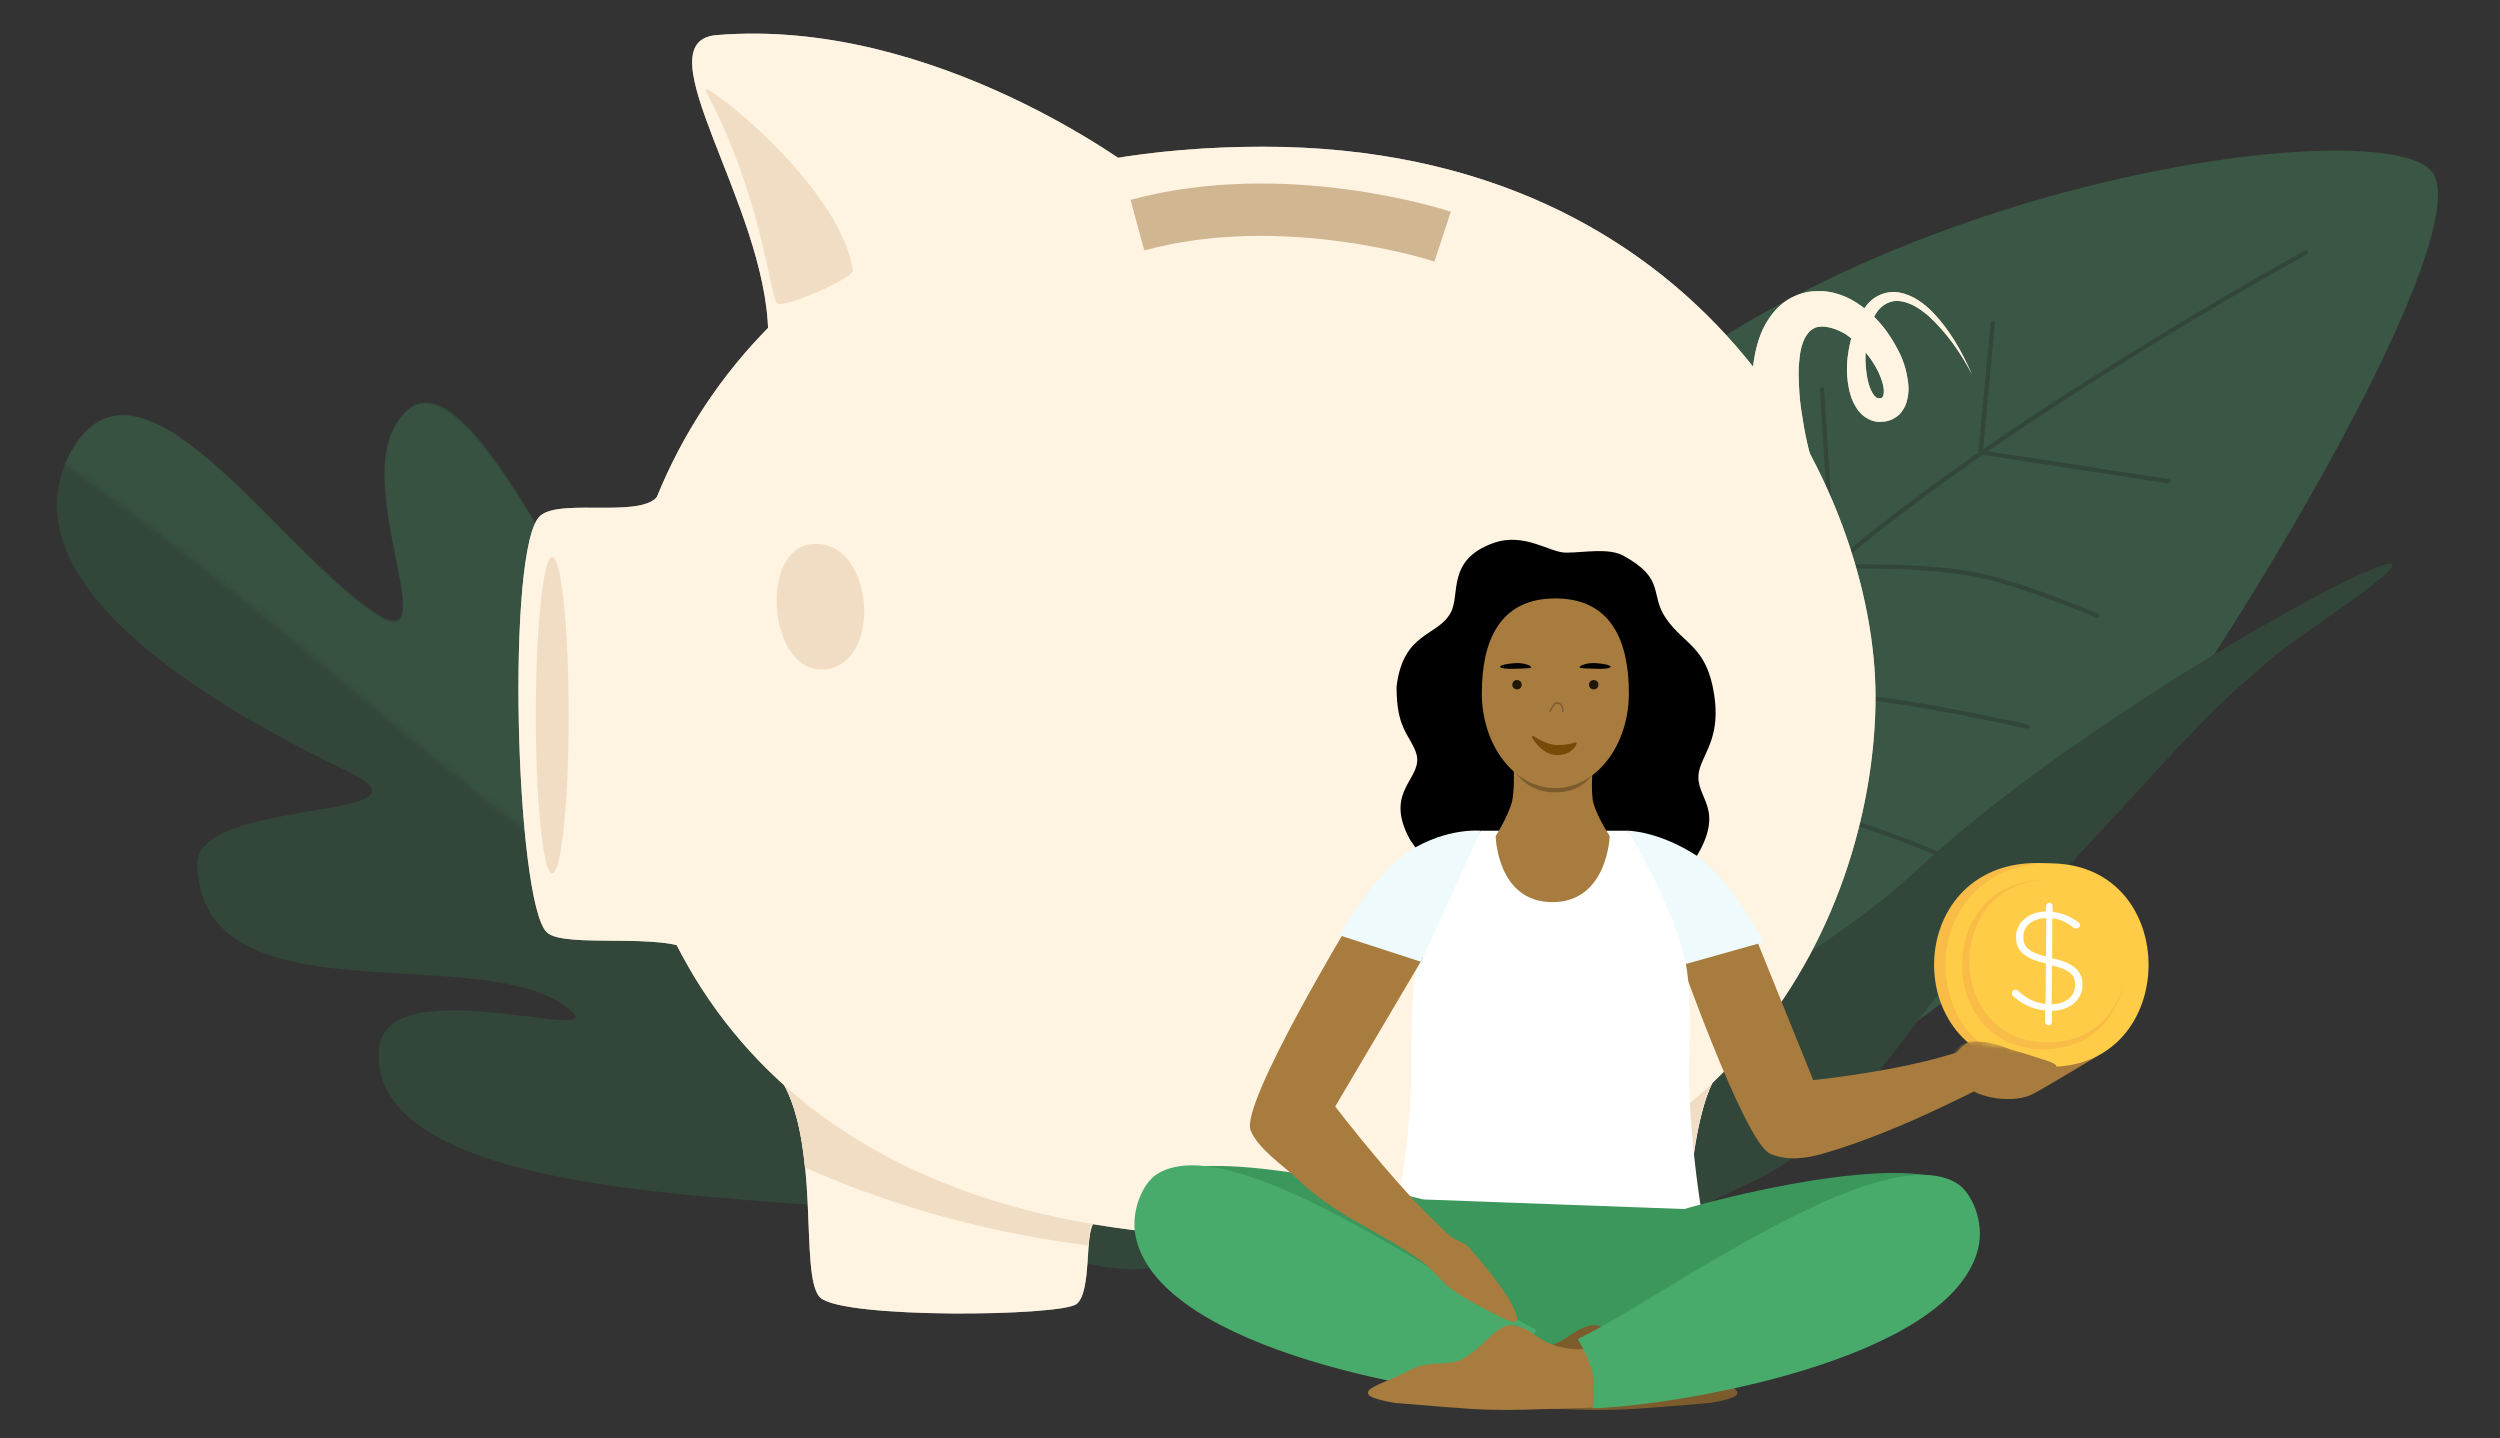 <svg width="478" height="275" viewBox="0 0 478 275" fill="none" xmlns="http://www.w3.org/2000/svg">
<rect x="0" y="0" width="478" height="275" fill="#333333" stroke="none"/>
<mask id="mask0" mask-type="alpha" maskUnits="userSpaceOnUse" x="10" y="6" width="458" height="264">
<rect x="10.178" y="6.245" width="457.413" height="263.114" fill="#C4C4C4"/>
</mask>
<g mask="url(#mask0-illustration-4)">
<g opacity="0.3">
<path d="M316.677 73.259C262.912 114.268 246.643 150.33 270.333 181.387C294.023 212.445 349.725 225.956 391.323 171.122C432.921 116.287 473.387 43.833 465.031 32.878C456.676 21.924 370.441 32.249 316.677 73.259Z" fill="#48AA6B"/>
<path d="M440.899 48.262C440.899 48.262 379.92 81.649 347.19 111.172C319.317 136.313 284.138 183.722 284.138 183.722" stroke="#307147" stroke-width="0.815" stroke-linecap="round" stroke-linejoin="round"/>
<path d="M375.448 165.447C375.448 165.447 355.63 156.056 341.959 154.452C327.442 152.748 304.703 158.047 304.703 158.047L290.676 114.128M387.665 138.925C387.665 138.925 370.997 135.22 360.165 133.807C347.104 132.103 326.506 131.641 326.506 131.641C326.506 131.641 326.425 118.973 324.801 111.082C323.115 102.892 317.909 90.811 317.909 90.811M401.002 117.745C401.002 117.745 387.3 111.814 378.003 109.921C367.476 107.777 350.539 108.353 350.539 108.353L348.364 74.463M414.567 92.01L378.693 86.484L381.017 61.829" stroke="#307147" stroke-width="0.815" stroke-linecap="round" stroke-linejoin="round"/>
<path d="M447.433 116.392C485.702 89.638 404.854 130.559 366.458 166.401C336.258 194.594 279.984 211.182 285.824 245.406C285.824 245.406 306.613 242.76 317.654 235.427C334.904 223.97 338.605 227.492 352.585 212.469C367.13 196.839 366.624 192.007 382.898 178.043C394.414 168.162 417.021 140.935 427.955 131.494C436.499 124.118 432.764 126.646 447.433 116.392Z" fill="#307147"/>
</g>
<g opacity="0.3">
<path d="M191.263 192.687C201.871 212.624 227.959 232.108 223.721 239.961C219.483 247.814 193.808 236.906 165.752 231.561C149.093 228.387 69.67 230.08 72.49 200.412C74.022 184.301 121.498 201.523 107.463 191.997C90.084 180.201 38.287 195.137 37.719 165.261C37.471 152.206 86.697 157.107 66.054 147.25C45.411 137.393 -0.619 112.725 13.507 86.549C26.27 62.899 52.534 104.098 71.537 116.995C84.915 126.076 68.629 95.09 75.304 82C87.3 58.478 111.878 123.019 131.137 148.13C139.083 158.491 124.05 104.437 135.216 101.577C146.383 98.718 173.584 159.46 191.263 192.687Z" fill="#307147"/>
<mask id="mask1-illustration-4" mask-type="alpha" maskUnits="userSpaceOnUse" x="9" y="51" width="226" height="194">
<path opacity="0.7" d="M9.764 86.869L46.827 51.98L142.443 91.547L234.378 244.261C234.378 244.261 178.297 215.153 128.179 179.609C78.062 144.065 59.882 122.413 9.764 86.869Z" fill="#48AA6B"/>
</mask>
<g mask="url(#mask1-illustration-4)">
<path d="M191.855 192.032C202.618 211.893 228.838 231.16 224.671 239.06C220.505 246.961 194.769 236.278 166.702 231.185C150.036 228.161 70.723 230.586 73.291 200.859C74.685 184.716 122.248 201.52 108.15 192.113C90.693 180.463 39.084 195.892 38.266 165.989C37.908 152.92 87.116 157.374 66.415 147.696C45.714 138.018 -0.707 113.413 13.182 87.077C26.295 62.212 52.548 104.619 71.636 117.356C85.075 126.324 68.547 95.453 75.105 82.287C86.889 58.628 111.98 123.016 131.426 147.978C139.45 158.278 123.98 104.3 135.109 101.335C146.238 98.369 173.917 158.93 191.855 192.032Z" fill="#48AA6B"/>
</g>
</g>
<path d="M328.605 205.011C321.827 214.549 323.208 243.917 319.066 247.933C314.925 252.074 272.881 251.572 269.995 249.188C267.108 246.803 268.489 236.386 265.351 234.755C264.096 234.127 328.605 205.011 328.605 205.011Z" fill="white"/>
<path d="M148.759 205.511C157.293 217.81 152.65 243.915 156.791 248.056C160.933 252.198 202.977 251.696 205.863 249.311C208.75 246.927 207.369 236.008 209.126 233.874C209.879 232.745 148.759 205.511 148.759 205.511Z" fill="white"/>
<path d="M265.351 234.882C266.23 235.384 266.732 236.513 267.108 238.019C292.209 234.882 311.034 228.356 323.459 222.833C324.463 215.68 325.843 208.903 328.479 205.138C328.605 205.012 264.096 234.129 265.351 234.882Z" fill="white"/>
<path d="M148.759 205.511C151.897 210.029 153.277 216.555 153.905 223.207C167.083 229.105 185.281 235.255 208.122 238.142C208.248 236.133 208.499 234.627 209.001 233.874C209.879 232.745 148.759 205.511 148.759 205.511Z" fill="white"/>
<path d="M241.506 28.053C326.221 28.053 358.6 94.318 358.6 133.224C358.6 171.503 334.002 236.639 241.506 236.639C149.01 236.639 118.262 181.543 118.262 132.346C118.262 83.148 155.913 28.053 241.506 28.053Z" fill="white"/>
<path d="M217.535 32.823C217.535 32.823 178.881 3.204 136.963 6.718C122.53 7.973 146.501 39.224 146.877 63.571L217.535 32.823Z" fill="white"/>
<path d="M163.067 51.647C163.318 53.153 150.015 58.926 148.635 58.048C147.254 57.169 145.873 37.967 134.955 17.385C133.323 14.373 160.557 35.081 163.067 51.647Z" fill="white"/>
<path d="M336.387 90.68C335.885 88.045 335.508 85.786 335.257 83.276C335.006 80.766 334.881 78.256 334.881 75.746C334.881 73.235 335.006 70.6 335.508 67.964C336.01 65.329 336.889 62.442 339.022 59.807C340.152 58.426 341.533 57.297 343.29 56.544C344.168 56.167 345.047 55.916 345.8 55.791C346.678 55.665 347.431 55.665 348.31 55.665C351.573 55.791 354.459 57.297 356.593 59.054C358.852 60.811 360.483 62.819 361.864 65.078C363.245 67.337 364.374 69.721 364.751 72.608C365.002 73.989 365.002 75.62 364.374 77.377C363.998 78.255 363.37 79.26 362.492 79.762C361.613 80.389 360.609 80.64 359.73 80.64C358.726 80.766 357.597 80.389 356.844 79.887C355.965 79.385 355.338 78.632 354.961 78.004C354.083 76.624 353.706 75.369 353.455 73.989C352.953 71.353 353.079 68.843 353.581 66.333C354.083 63.823 354.836 61.438 356.216 59.305C356.969 58.175 357.848 57.171 359.103 56.544C360.358 55.916 361.738 55.665 363.119 55.916C365.755 56.418 367.763 57.924 369.52 59.681C372.908 63.195 375.167 67.337 377.05 71.604C374.916 67.462 372.155 63.572 368.767 60.434C367.01 58.928 365.002 57.673 362.994 57.548C360.985 57.422 359.228 58.677 358.35 60.56C357.346 62.442 356.844 64.576 356.718 66.709C356.593 68.843 356.718 71.102 357.22 73.11C357.471 74.114 357.848 74.993 358.35 75.62C358.601 75.871 358.852 76.122 358.977 76.122C359.103 76.122 359.228 76.122 359.479 76.122C359.73 76.122 359.981 75.996 359.981 75.871C359.981 75.746 360.107 75.746 360.107 75.495C360.232 75.118 360.232 74.24 359.981 73.361C358.977 69.721 356.091 66.082 352.953 63.948C351.322 62.944 349.69 62.442 348.31 62.442C347.933 62.442 347.557 62.568 347.306 62.568C347.055 62.693 346.678 62.819 346.553 62.944C346.051 63.195 345.8 63.572 345.423 64.074C344.67 65.203 344.168 66.96 344.043 68.843C343.792 70.851 343.917 72.859 344.043 75.118C344.168 77.251 344.545 79.385 344.921 81.644C345.298 83.778 345.8 86.037 346.427 88.045L336.387 90.68Z" fill="white"/>
<path d="M155.04 104.044C167.011 102.655 169.028 126.671 157.938 127.954C147.002 129.325 144.952 105.188 155.04 104.044Z" fill="white"/>
<path d="M126.169 94.071C124.287 99.593 107.469 95.075 103.328 98.589C96.676 104.111 98.558 172.762 104.583 178.284C107.971 181.421 127.048 178.158 132.444 181.923C137.841 185.688 126.169 94.071 126.169 94.071Z" fill="white"/>
<path d="M105.587 166.986C107.32 166.986 108.725 153.444 108.725 136.74C108.725 120.035 107.32 106.494 105.587 106.494C103.854 106.494 102.45 120.035 102.45 136.74C102.45 153.444 103.854 166.986 105.587 166.986Z" fill="white"/>
<path d="M274.263 50.016C274.012 49.891 245.397 40.604 218.79 47.883L216.155 38.219C245.773 30.187 276.145 40.102 277.4 40.478L274.263 50.016L275.894 45.247L274.263 50.016Z" fill="white"/>
<g opacity="0.6">
<path d="M328.605 205.011C321.827 214.549 323.208 243.917 319.066 247.933C314.925 252.074 272.881 251.572 269.995 249.188C267.108 246.803 268.489 236.386 265.351 234.755C264.096 234.127 328.605 205.011 328.605 205.011Z" fill="#FFEBCD"/>
<path d="M148.759 205.511C157.293 217.81 152.65 243.915 156.791 248.056C160.933 252.198 202.977 251.696 205.863 249.311C208.75 246.927 207.369 236.008 209.126 233.874C209.879 232.745 148.759 205.511 148.759 205.511Z" fill="#FFEBCD"/>
<path d="M265.351 234.882C266.23 235.384 266.732 236.513 267.108 238.019C292.209 234.882 311.034 228.356 323.459 222.833C324.463 215.68 325.843 208.903 328.479 205.138C328.605 205.012 264.096 234.129 265.351 234.882Z" fill="#E8C79C"/>
<path d="M148.759 205.511C151.897 210.029 153.277 216.555 153.905 223.207C167.083 229.105 185.281 235.255 208.122 238.142C208.248 236.133 208.499 234.627 209.001 233.874C209.879 232.745 148.759 205.511 148.759 205.511Z" fill="#E8C79C"/>
<path d="M241.506 28.053C326.221 28.053 358.6 94.318 358.6 133.224C358.6 171.503 334.002 236.639 241.506 236.639C149.01 236.639 118.262 181.543 118.262 132.346C118.262 83.148 155.913 28.053 241.506 28.053Z" fill="#FFEBCD"/>
<path d="M217.535 32.823C217.535 32.823 178.881 3.204 136.963 6.718C122.53 7.973 146.501 39.224 146.877 63.571L217.535 32.823Z" fill="#FFEBCD"/>
<path d="M163.067 51.647C163.318 53.153 150.015 58.926 148.635 58.048C147.254 57.169 145.873 37.967 134.955 17.385C133.323 14.373 160.557 35.081 163.067 51.647Z" fill="#E8C79C"/>
<path d="M336.387 90.68C335.885 88.045 335.508 85.786 335.257 83.276C335.006 80.766 334.881 78.256 334.881 75.746C334.881 73.235 335.006 70.6 335.508 67.964C336.01 65.329 336.889 62.442 339.022 59.807C340.152 58.426 341.533 57.297 343.29 56.544C344.168 56.167 345.047 55.916 345.8 55.791C346.678 55.665 347.431 55.665 348.31 55.665C351.573 55.791 354.459 57.297 356.593 59.054C358.852 60.811 360.483 62.819 361.864 65.078C363.245 67.337 364.374 69.721 364.751 72.608C365.002 73.989 365.002 75.62 364.374 77.377C363.998 78.255 363.37 79.26 362.492 79.762C361.613 80.389 360.609 80.64 359.73 80.64C358.726 80.766 357.597 80.389 356.844 79.887C355.965 79.385 355.338 78.632 354.961 78.004C354.083 76.624 353.706 75.369 353.455 73.989C352.953 71.353 353.079 68.843 353.581 66.333C354.083 63.823 354.836 61.438 356.216 59.305C356.969 58.175 357.848 57.171 359.103 56.544C360.358 55.916 361.738 55.665 363.119 55.916C365.755 56.418 367.763 57.924 369.52 59.681C372.908 63.195 375.167 67.337 377.05 71.604C374.916 67.462 372.155 63.572 368.767 60.434C367.01 58.928 365.002 57.673 362.994 57.548C360.985 57.422 359.228 58.677 358.35 60.56C357.346 62.442 356.844 64.576 356.718 66.709C356.593 68.843 356.718 71.102 357.22 73.11C357.471 74.114 357.848 74.993 358.35 75.62C358.601 75.871 358.852 76.122 358.977 76.122C359.103 76.122 359.228 76.122 359.479 76.122C359.73 76.122 359.981 75.996 359.981 75.871C359.981 75.746 360.107 75.746 360.107 75.495C360.232 75.118 360.232 74.24 359.981 73.361C358.977 69.721 356.091 66.082 352.953 63.948C351.322 62.944 349.69 62.442 348.31 62.442C347.933 62.442 347.557 62.568 347.306 62.568C347.055 62.693 346.678 62.819 346.553 62.944C346.051 63.195 345.8 63.572 345.423 64.074C344.67 65.203 344.168 66.96 344.043 68.843C343.792 70.851 343.917 72.859 344.043 75.118C344.168 77.251 344.545 79.385 344.921 81.644C345.298 83.778 345.8 86.037 346.427 88.045L336.387 90.68Z" fill="#FFEBCD"/>
<path d="M155.04 104.044C167.011 102.655 169.028 126.671 157.938 127.954C147.002 129.325 144.952 105.188 155.04 104.044Z" fill="#E8C79C"/>
<path d="M126.169 94.071C124.287 99.593 107.469 95.075 103.328 98.589C96.676 104.111 98.558 172.762 104.583 178.284C107.971 181.421 127.048 178.158 132.444 181.923C137.841 185.688 126.169 94.071 126.169 94.071Z" fill="#FFEBCD"/>
<path d="M105.587 166.986C107.32 166.986 108.725 153.444 108.725 136.74C108.725 120.035 107.32 106.494 105.587 106.494C103.854 106.494 102.45 120.035 102.45 136.74C102.45 153.444 103.854 166.986 105.587 166.986Z" fill="#E8C79C"/>
<path d="M274.263 50.016C274.012 49.891 245.397 40.604 218.79 47.883L216.155 38.219C245.773 30.187 276.145 40.102 277.4 40.478L274.263 50.016L275.894 45.247L274.263 50.016Z" fill="#B2854A"/>
</g>
<path d="M327.741 132.756C328.914 140.294 326.209 143.37 325.092 146.61C323.18 152.157 329.779 153.538 325.092 162.502C318.704 174.721 304.128 164.133 297.789 164.133C290.986 164.133 279.451 175.544 269.671 160.67C264.17 150.891 272.606 148.852 270.69 143.758C269.387 140.294 267.022 139.276 267.022 131.328C268.245 120.734 274.969 121.753 277.414 117.066C279.229 113.586 276.599 107.004 285.564 103.821C291.473 101.724 296.286 105.667 299.419 105.667C302.857 105.667 307.553 104.69 310.422 106.268C318.572 110.75 315.313 113.603 318.572 118.289C322.058 123.301 326.315 123.587 327.741 132.756Z" fill="black"/>
<path d="M338.454 220.586C333.462 218.39 320.406 181.045 320.406 181.045L334.668 176.765L346.69 206.514C346.69 206.514 370.18 204.152 380.105 198.772C391.619 192.53 401.258 196.218 384.792 204.884C373.178 210.997 360.545 217.109 348.524 220.586C345.916 221.34 341.972 222.134 338.454 220.586Z" fill="#A77C3E"/>
<path d="M321.629 184.509L311.237 158.836C311.237 158.836 316.813 158.836 324.045 163.382C330.454 167.41 337.268 180.118 337.268 180.118L321.629 184.509Z" fill="#EEFAFC"/>
<path d="M399.295 193.208C401.157 193.861 397.57 197.747 394.797 202.05C394.422 202.535 399.854 200.563 400.624 200.531C401.27 200.398 401.764 201.416 401.08 201.895C397.862 203.811 389.872 208.654 388.282 209.369C384.367 211.127 376.275 209.873 374.526 205.98C373.24 203.118 373.373 201.393 375.816 199.598C376.694 198.953 378.464 199.035 380.653 199.542C382.459 199.718 384.474 200.394 385.711 200.329C388.239 200.194 388.488 198.16 390.364 197.768C390.968 197.889 390.696 198.635 391.108 198.375C392.433 197.31 393.987 195.065 394.979 194.597C396.329 194.461 395.887 195.602 396.283 195.58C396.876 195.548 398.574 192.826 399.295 193.208Z" fill="#A77C3E"/>
<path d="M389.666 165.003C363.374 164.81 363.077 203.703 389.37 203.896C415.662 204.089 416.034 165.21 389.666 165.003Z" fill="#F9BC47"/>
<path d="M392.138 165.076C365.458 164.883 365.161 203.776 391.841 203.969C416.891 204.162 417.263 165.283 392.138 165.076Z" fill="#FECC47"/>
<path d="M405.994 188.231C404.595 194.874 399.471 200.664 390.622 200.635C369.84 200.466 370.068 168.155 390.851 168.325C391.001 168.353 391.165 168.306 391.24 168.32C371.705 168.539 371.56 199.159 391.414 199.31C399.56 199.361 404.393 194.293 405.994 188.231Z" fill="#F9BC47"/>
<path d="M391.794 172.615C392.183 172.61 392.441 172.891 392.446 173.28L392.474 174.372C394.453 174.587 395.808 175.229 397.319 176.288C397.591 176.494 397.713 176.672 397.671 176.897C397.675 177.286 397.319 177.529 396.93 177.534C396.78 177.506 396.63 177.478 396.419 177.361C395.073 176.255 393.778 175.702 392.399 175.599L392.374 183.198C396.473 184.121 398.199 185.686 398.171 188.319C398.177 191.19 395.702 193.209 392.349 193.279L392.345 195.373C392.35 195.762 392.069 196.02 391.679 196.025C391.29 196.029 391.032 195.748 391.027 195.359L391.045 193.19C388.677 192.979 386.75 192.075 384.948 190.496C384.751 190.304 384.615 190.201 384.672 189.901C384.667 189.512 385.023 189.269 385.337 189.25C385.576 189.217 385.712 189.32 385.848 189.424C387.364 190.871 388.991 191.719 391.12 191.963L391.174 184.214C387.15 183.305 385.41 181.815 385.451 179.108C385.492 176.4 387.907 174.292 391.17 174.283L391.203 173.28C391.198 172.891 391.479 172.634 391.794 172.615ZM391.187 182.898L391.246 175.538C388.596 175.585 386.834 177.117 386.858 179.061C386.821 180.916 387.703 182.012 391.187 182.898ZM392.346 184.589L392.274 192.024C394.998 191.991 396.761 190.459 396.765 188.365C396.802 186.51 395.845 185.4 392.346 184.589Z" fill="white"/>
<mask id="mask2-illustration-4" mask-type="alpha" maskUnits="userSpaceOnUse" x="373" y="193" width="29" height="18">
<path d="M399.295 193.208C401.157 193.861 397.57 197.747 394.797 202.05C394.422 202.535 399.854 200.563 400.624 200.531C401.27 200.398 401.764 201.416 401.08 201.895C397.862 203.811 389.872 208.654 388.282 209.369C384.367 211.127 376.275 209.873 374.526 205.98C373.24 203.118 373.373 201.393 375.816 199.598C376.694 198.953 378.464 199.035 380.653 199.542C382.459 199.718 384.474 200.394 385.711 200.329C388.239 200.194 388.488 198.16 390.364 197.768C390.968 197.889 390.696 198.635 391.108 198.375C392.433 197.31 393.987 195.065 394.979 194.597C396.329 194.461 395.887 195.602 396.283 195.58C396.876 195.548 398.574 192.826 399.295 193.208Z" fill="#FFBF9C"/>
</mask>
<g mask="url(#mask2-illustration-4)">
<path d="M387.802 201.666C386.142 201.08 385.135 200.967 383.504 200.303C381.439 199.462 379.246 199.014 377.02 199.135C374.651 199.265 373.571 201.236 373.571 201.236C373.571 201.236 373.969 201.988 374.441 202.647C376.943 206.142 381.978 204.53 385.38 204.479C387.847 204.443 390.178 205.383 391.375 205.08C392.146 204.886 393.334 204.585 393.157 203.809C392.994 203.098 389.926 202.416 387.802 201.666Z" fill="#A77C3E"/>
</g>
<path d="M283.119 158.836H311.237C311.237 158.836 319.07 171.33 322.036 182.879C323.812 189.796 322.651 202.139 323.055 210.182C323.629 221.623 325.296 231.373 325.296 231.373H267.022C267.022 231.373 269.028 221.61 269.671 210.182C270.125 202.117 269.307 189.758 271.301 182.879C274.691 171.184 283.119 158.836 283.119 158.836Z" fill="white"/>
<path d="M289.028 153.539C289.61 151.553 289.435 147.019 289.435 147.019H304.513C304.513 147.019 304.099 151.768 304.717 153.742C305.642 156.696 307.773 159.855 307.773 159.855C307.773 159.855 307.388 172.525 296.771 172.488C286.205 172.451 285.972 159.855 285.972 159.855C285.972 159.855 288.217 156.306 289.028 153.539Z" fill="#A77C3E"/>
<path d="M307.769 134.386C307.769 143.838 305.324 151.501 297.376 151.501C289.428 151.501 286.583 143.838 286.583 134.386C286.583 124.933 286.466 117.271 297.376 117.271C308.287 117.271 307.769 124.933 307.769 134.386Z" fill="#7C5C2D"/>
<path d="M311.441 132.553C311.441 142.568 305.146 150.687 297.382 150.687C289.617 150.687 283.323 142.568 283.323 132.553C283.323 122.537 286.723 114.418 297.382 114.418C308.041 114.418 311.441 122.537 311.441 132.553Z" fill="#A77C3E"/>
<path d="M373.586 242.579C373.586 242.579 378.899 234.649 376.642 229.335C371.928 218.24 331.224 228.451 322.036 231.169L272.116 229.335C263.836 227.266 226.825 218.228 220.363 226.076C217.51 229.54 218.326 235.244 218.326 235.244L295.548 260.51L373.586 242.579Z" fill="#3B975C"/>
<path d="M300.055 255.401C294.279 259.573 287.79 257.423 287.79 257.423L288.483 269.1C288.483 269.1 303.243 269.621 305.717 269.587C311.35 269.509 311.029 269.562 326.642 268.27C327.868 268.169 331.385 267.424 331.97 266.771C333.276 265.31 328.357 264.289 324.147 261.95C320.665 260.016 316.682 261.312 314.089 259.845C310.497 257.813 309.177 255.311 306.37 253.764C304.832 252.915 302.67 253.512 300.055 255.401Z" fill="#7C5C2D"/>
<path d="M290.941 260.729C291.494 258.006 293.793 254.209 293.793 254.209C278.716 247.079 235.927 215.292 221.257 224.461C218.405 226.244 216.069 231.817 217.182 236.686C222.166 258.489 275.808 267.019 290.941 267.453C290.941 267.453 290.419 263.303 290.941 260.729Z" fill="#48AA6B"/>
<path d="M293.677 255.401C299.453 259.573 305.942 257.423 305.942 257.423L305.249 269.1C305.249 269.1 290.489 269.621 288.015 269.587C282.382 269.509 282.703 269.562 267.09 268.27C265.864 268.169 262.347 267.424 261.762 266.771C260.456 265.31 265.375 264.289 269.585 261.95C273.067 260.016 277.05 261.312 279.643 259.845C283.235 257.813 284.555 255.311 287.362 253.764C288.9 252.915 291.062 253.512 293.677 255.401Z" fill="#A77C3E"/>
<path d="M304.513 262.545C303.96 259.822 301.661 256.025 301.661 256.025C316.738 248.895 359.527 217.108 374.197 226.277C377.049 228.06 379.385 233.633 378.272 238.502C373.288 260.305 319.646 268.835 304.513 269.269C304.513 269.269 305.036 265.119 304.513 262.545Z" fill="#48AA6B"/>
<path d="M239.108 216.092C237.131 211.009 258.465 175.748 258.465 175.748L272.121 183.072L255.289 211.557C255.289 211.557 267.783 227.958 277.215 236.263C278.232 237.158 280.075 237.583 280.883 238.504C284.429 242.546 287.74 246.835 289.028 249.303C290.862 252.82 290.437 253.726 286.379 251.544C284.602 250.589 280.05 248.414 277.215 246.246C275.674 245.068 273.572 242.415 272.121 241.357C263.756 235.255 255.479 232.696 247.666 225.056C245.725 223.159 240.501 219.674 239.108 216.092Z" fill="#A77C3E"/>
<path d="M271.709 183.897L283.119 158.836C283.119 158.836 276.699 158.162 269.467 162.707C263.058 166.735 256.02 178.803 256.02 178.803L271.709 183.897Z" fill="#EEFAFC"/>
<path d="M307.955 127.489C307.939 127.785 306.6 127.952 304.964 127.861C303.329 127.769 301.999 127.856 302.016 127.56C302.032 127.263 303.389 126.696 305.024 126.787C306.66 126.878 307.972 127.193 307.955 127.489Z" fill="black"/>
<path d="M286.812 127.489C286.828 127.785 288.167 127.952 289.801 127.86C291.435 127.769 292.764 127.856 292.748 127.56C292.731 127.263 291.375 126.696 289.741 126.787C288.107 126.878 286.795 127.192 286.812 127.489Z" fill="black"/>
<circle r="0.892" transform="matrix(-0.989 -0.149 -0.149 0.989 304.72 130.918)" fill="#1F1609"/>
<circle r="0.892" transform="matrix(-0.989 -0.149 -0.149 0.989 290.05 130.918)" fill="#1F1609"/>
<path d="M297.796 142.661C295.559 142.661 293.103 140.906 293.103 140.906C293.103 140.906 294.832 144.166 297.796 144.166C300.512 144.166 301.253 142.16 301.253 142.16C301.253 142.16 299.771 142.661 297.796 142.661Z" fill="#784A07" stroke="#784A07" stroke-width="0.408" stroke-linecap="round" stroke-linejoin="round"/>
<path d="M296.363 136.015C296.363 136.015 297.102 134.282 297.735 134.39C298.641 134.545 298.884 135.368 298.789 136.015" stroke="#7C5C2D" stroke-width="0.285" stroke-linecap="round" stroke-linejoin="round"/>
</g>
</svg>
